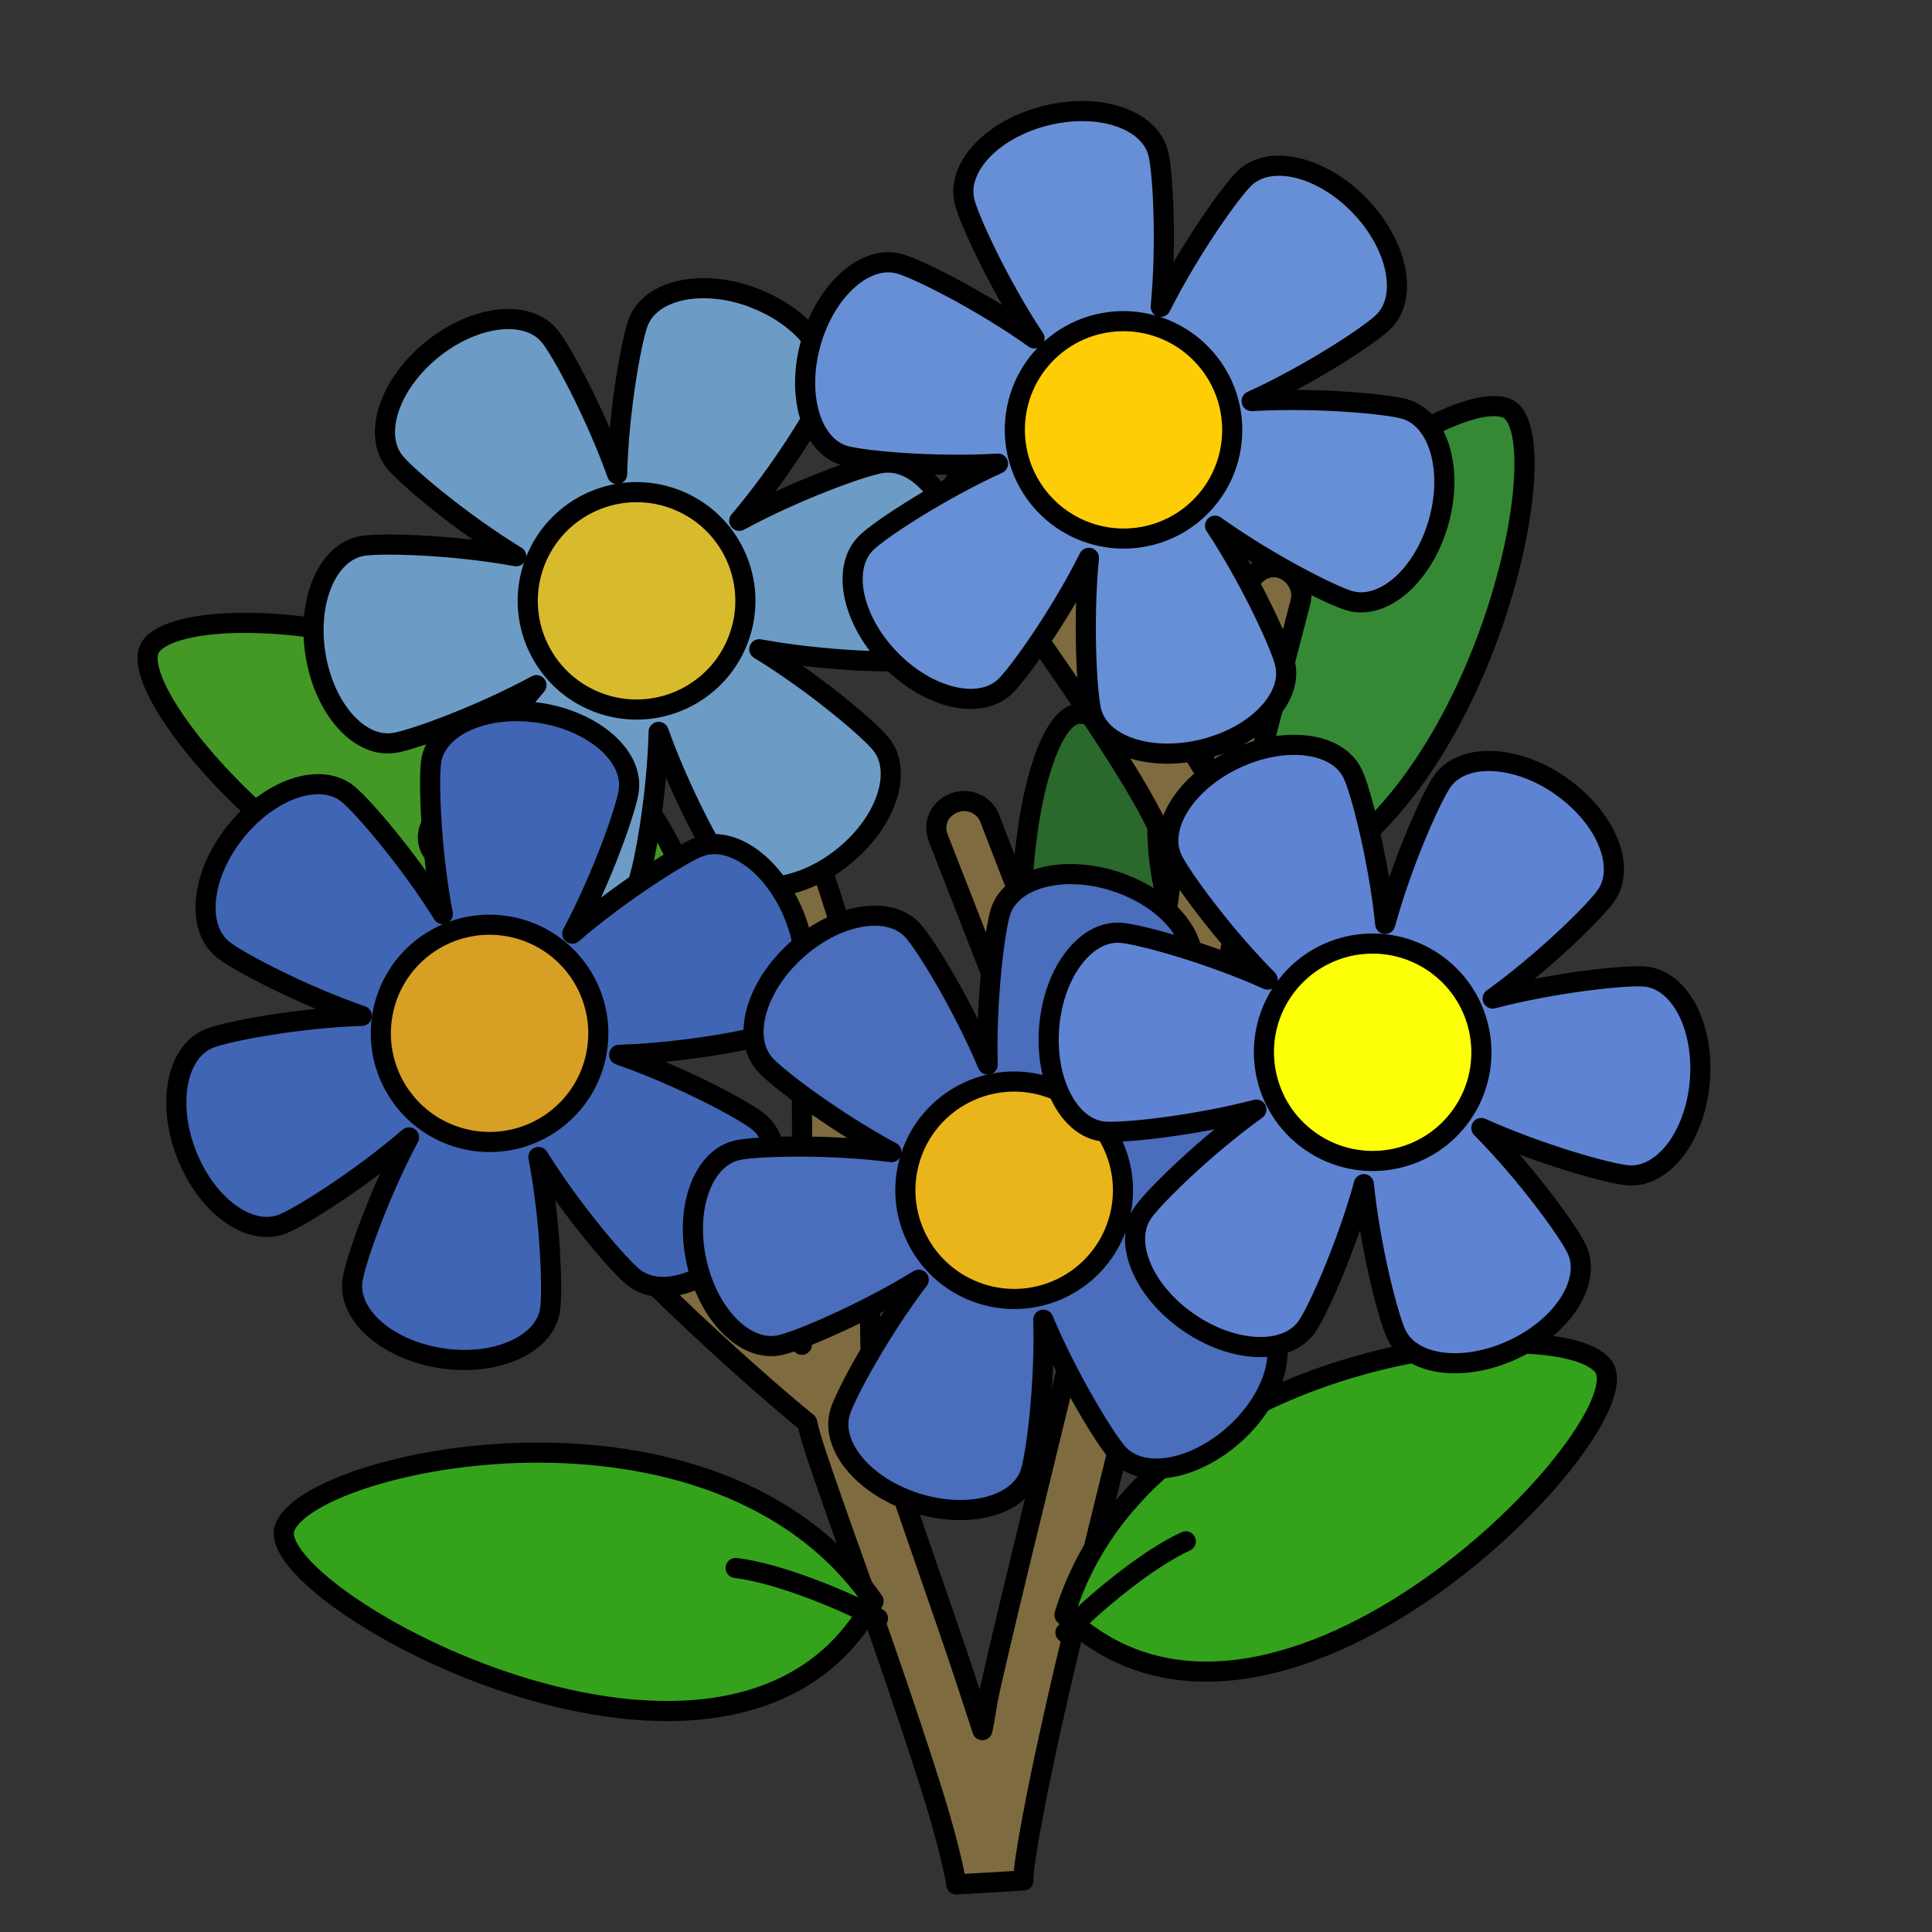<?xml version="1.0" encoding="UTF-8" standalone="no"?>
<svg xmlns:dc="http://purl.org/dc/elements/1.1/" xmlns:cc="http://creativecommons.org/ns#" xmlns:rdf="http://www.w3.org/1999/02/22-rdf-syntax-ns#" xmlns:svg="http://www.w3.org/2000/svg" xmlns="http://www.w3.org/2000/svg" version="1.0" width="100%" height="100%" viewBox="0 0 48 48" >
<rect x="0" y="0" width="48" height="48" fill="#333333" stroke="none"/>
<defs />
<path style="fill:#2b682b;fill-rule:evenodd;stroke:#000000;stroke-width:0.5;stroke-linecap:round;stroke-linejoin:round;" d="m 30.881,31.900 c 3.691,-5.862 -2.263,-14.248 -4.078,-14.166 -1.814,0.081 -3.119,13.469 4.078,14.166 z" />
<path style="fill:none;stroke:#000000;stroke-width:0.5;stroke-linecap:round;stroke-linejoin:miter;" d="m 30.291,28.424 c 0.291,0.988 0.329,2.686 0.242,3.744" />
<path d="m 28.950,22.201 c -1.577,-6.746 6.787,-12.730 8.477,-12.061 1.689,0.668 -1.445,13.749 -8.477,12.061 z" style="fill:#358935;fill-rule:evenodd;stroke:#000000;stroke-width:0.5;stroke-linecap:round;stroke-linejoin:round;" />
<path d="m 30.641,19.108 c -0.597,0.839 -1.187,2.432 -1.450,3.460" style="fill:none;stroke:#000000;stroke-width:0.5;stroke-linecap:round;stroke-linejoin:miter;" />
<path d="M 17.144,22.223 C 15.124,15.596 4.886,14.616 3.760,16.042 2.635,17.467 11.908,27.211 17.144,22.223 Z" style="fill:#449826;fill-rule:evenodd;stroke:#000000;stroke-width:0.5;stroke-linecap:round;stroke-linejoin:round;" />
<path d="m 14.129,20.396 c 0.938,0.426 2.247,1.508 2.990,2.266" style="fill:none;stroke:#000000;stroke-width:0.5;stroke-linecap:round;stroke-linejoin:miter;" />
<path d="m 24.437,11.645 c -0.082,-0.005 -0.178,0.013 -0.262,0.032 -0.280,0.066 -0.496,0.284 -0.590,0.557 -0.093,0.272 -0.050,0.562 0.130,0.786 0,0 1.246,1.638 2.557,3.541 0.655,0.951 1.328,1.961 1.868,2.852 0.512,0.846 0.857,1.599 0.983,1.967 -0.021,0.782 -0.333,2.588 -0.819,4.852 -0.155,0.726 -0.342,1.559 -0.524,2.360 l -3.179,-8.230 c -0.099,-0.290 -0.381,-0.478 -0.688,-0.459 -0.222,0.013 -0.439,0.138 -0.557,0.327 -0.117,0.189 -0.121,0.418 -0.032,0.623 l 3.933,10.066 c -0.252,1.072 -0.521,2.150 -0.786,3.246 -0.673,2.786 -1.360,5.533 -1.868,7.771 -0.111,0.491 -0.102,0.620 -0.196,1.049 -0.282,-0.860 -0.568,-1.743 -0.885,-2.655 -0.441,-1.273 -0.871,-2.521 -1.212,-3.508 -0.341,-0.987 -0.611,-1.810 -0.622,-1.869 -0.007,-0.037 -0.052,-0.800 -0.065,-1.672 -0.013,-0.871 -0.032,-1.960 -0.032,-3.049 0,-1.089 0.013,-2.157 0,-3.049 -0.013,-0.891 -0.002,-1.486 -0.098,-1.967 -0.124,-0.624 -0.498,-1.896 -1.049,-3.574 -0.550,-1.677 -1.289,-3.739 -2.130,-5.738 -0.102,-0.296 -0.377,-0.512 -0.688,-0.557 -0.310,-0.045 -0.603,0.072 -0.786,0.327 -0.182,0.255 -0.208,0.605 -0.065,0.885 0.817,1.942 1.526,3.965 2.065,5.607 0.261,0.797 0.489,1.519 0.655,2.098 -0.751,-0.340 -1.271,-0.546 -2.655,-1.213 -1.070,-0.516 -2.185,-1.075 -3.114,-1.573 -0.928,-0.497 -1.714,-0.964 -1.966,-1.180 -0.167,-0.155 -0.400,-0.217 -0.622,-0.163 -0.245,0.065 -0.436,0.276 -0.491,0.524 -0.055,0.247 0.035,0.492 0.229,0.655 0.473,0.406 1.238,0.863 2.196,1.377 0.957,0.513 2.098,1.052 3.179,1.573 1.884,0.908 3.190,1.483 3.606,1.672 0.026,0.309 0.057,0.734 0.065,1.278 0.013,0.871 0,1.927 0,3.016 0,1.089 -0.013,2.190 0,3.082 5.78e-4,0.038 -5.77e-4,0.061 0,0.098 -0.519,-0.448 -1.082,-0.927 -1.737,-1.541 -1.636,-1.534 -3.415,-3.478 -3.933,-4.688 -0.119,-0.318 -0.454,-0.500 -0.786,-0.426 -0.204,0.039 -0.395,0.175 -0.491,0.360 -0.095,0.185 -0.086,0.400 0,0.590 0.725,1.693 2.579,3.570 4.261,5.147 1.354,1.269 2.380,2.137 2.819,2.492 0.097,0.456 0.322,1.072 0.655,2.032 0.345,0.996 0.806,2.241 1.245,3.508 0.439,1.267 0.874,2.559 1.212,3.639 0.338,1.080 0.557,2.001 0.590,2.295 l 1.671,-0.098 c 0,-0.005 -1.57e-4,-0.059 0,-0.065 0.007,-0.428 0.323,-2.144 0.819,-4.328 0.394,-1.739 0.947,-3.936 1.475,-6.098 0.571,-0.418 1.063,-1.037 1.606,-1.770 0.708,-0.956 1.449,-2.089 2.163,-3.246 0.714,-1.156 1.392,-2.322 2.032,-3.246 0.639,-0.923 1.261,-1.616 1.573,-1.803 0.320,-0.148 0.479,-0.520 0.360,-0.852 -0.119,-0.332 -0.478,-0.515 -0.819,-0.426 -0.081,0.018 -0.159,0.051 -0.229,0.098 -0.724,0.435 -1.323,1.221 -1.999,2.196 -0.675,0.975 -1.386,2.160 -2.098,3.311 -0.665,1.076 -1.313,2.121 -1.934,2.983 0.585,-2.420 1.164,-4.824 1.606,-6.885 0.508,-2.371 0.852,-4.241 0.852,-5.377 l 0,-0.131 -0.032,-0.098 c -0.010,-0.032 -0.021,-0.065 -0.032,-0.098 l 1.540,-5.934 c 0.059,-0.221 -0.013,-0.451 -0.163,-0.623 -0.151,-0.171 -0.363,-0.261 -0.590,-0.229 -0.275,0.044 -0.496,0.252 -0.557,0.524 l -1.147,4.426 c -0.099,-0.167 -0.187,-0.314 -0.295,-0.491 -0.567,-0.936 -1.234,-1.983 -1.901,-2.951 -1.333,-1.935 -2.589,-3.606 -2.589,-3.606 -0.149,-0.210 -0.373,-0.345 -0.622,-0.360 z" style="fill:#7e6c40;fill-rule:evenodd;stroke:#000000;stroke-width:0.500;stroke-linecap:round;stroke-linejoin:round;" />
<path style="fill:#35a21c;fill-rule:evenodd;stroke:#000000;stroke-width:0.5;stroke-linecap:round;stroke-linejoin:round;" d="m 26.446,40.122 c 2.019,-6.627 12.257,-7.607 13.383,-6.181 1.125,1.425 -8.147,11.169 -13.383,6.181 z" />
<path style="fill:none;stroke:#000000;stroke-width:0.5;stroke-linecap:round;stroke-linejoin:miter;" d="m 29.461,38.294 c -0.938,0.426 -2.247,1.508 -2.990,2.266" />
<path style="fill:#6c9cc6;fill-rule:evenodd;stroke:#000000;stroke-width:0.5;stroke-linecap:round;stroke-linejoin:round;" d="M 18.741,7.403 C 17.461,6.914 16.171,7.186 15.858,8.006 15.687,8.454 15.371,10.204 15.332,11.778 14.803,10.295 13.961,8.726 13.658,8.353 13.104,7.672 11.795,7.824 10.732,8.686 9.668,9.549 9.256,10.799 9.810,11.480 c 0.303,0.373 1.667,1.518 3.015,2.340 -1.553,-0.286 -3.336,-0.334 -3.811,-0.258 -0.866,0.138 -1.393,1.344 -1.176,2.696 0.216,1.351 1.091,2.337 1.958,2.199 0.474,-0.075 2.148,-0.683 3.532,-1.435 -1.021,1.198 -1.953,2.713 -2.125,3.161 -0.313,0.819 0.466,1.882 1.745,2.371 1.279,0.489 2.578,0.219 2.891,-0.599 0.171,-0.448 0.486,-2.198 0.525,-3.772 0.529,1.483 1.371,3.052 1.674,3.425 0.553,0.681 1.862,0.529 2.926,-0.333 1.063,-0.862 1.475,-2.112 0.921,-2.793 -0.303,-0.373 -1.671,-1.530 -3.021,-2.352 1.553,0.286 3.341,0.346 3.816,0.270 0.866,-0.138 1.393,-1.344 1.176,-2.696 -0.216,-1.351 -1.091,-2.337 -1.958,-2.199 -0.474,0.075 -2.149,0.683 -3.532,1.435 1.021,-1.198 1.953,-2.713 2.125,-3.161 0.313,-0.819 -0.474,-1.885 -1.754,-2.374 z m -3.009,6.826 c 0.085,0.120 0.183,0.206 0.303,0.252 0.119,0.045 0.258,0.050 0.402,0.017 -0.064,0.137 -0.083,0.265 -0.063,0.394 0.020,0.126 0.085,0.245 0.186,0.353 -0.150,0.013 -0.277,0.065 -0.378,0.147 -0.099,0.080 -0.172,0.194 -0.216,0.336 -0.085,-0.120 -0.191,-0.209 -0.311,-0.255 -0.119,-0.045 -0.249,-0.047 -0.394,-0.014 0.061,-0.134 0.083,-0.267 0.063,-0.394 -0.020,-0.128 -0.080,-0.252 -0.183,-0.362 0.147,-0.013 0.275,-0.058 0.375,-0.139 0.101,-0.082 0.172,-0.191 0.216,-0.336 z" />
<ellipse cy="8.317" cx="20.112" style="fill:#d8ba2d;fill-rule:evenodd;stroke:#000000;stroke-width:0.500;stroke-linecap:round;stroke-linejoin:round;" rx="2.704" ry="2.701" transform="matrix(0.934,0.356,-0.357,0.934,0,0)" />
<path d="m 13.401,17.711 c -1.354,-0.205 -2.556,0.335 -2.688,1.202 -0.071,0.474 -0.007,2.251 0.289,3.798 -0.832,-1.336 -1.990,-2.690 -2.365,-2.990 -0.686,-0.547 -1.932,-0.120 -2.788,0.948 -0.855,1.068 -0.991,2.378 -0.305,2.925 0.376,0.300 1.952,1.128 3.445,1.644 -1.578,0.050 -3.330,0.383 -3.779,0.558 -0.817,0.319 -1.075,1.610 -0.575,2.884 0.5,1.274 1.563,2.051 2.381,1.732 0.447,-0.174 1.954,-1.125 3.146,-2.154 -0.742,1.388 -1.331,3.067 -1.403,3.541 -0.131,0.867 0.856,1.740 2.210,1.945 1.354,0.205 2.565,-0.334 2.697,-1.201 0.071,-0.474 0.007,-2.251 -0.289,-3.798 0.832,1.336 1.990,2.690 2.365,2.990 0.686,0.547 1.933,0.120 2.788,-0.948 0.855,-1.068 0.991,-2.378 0.305,-2.925 -0.376,-0.300 -1.959,-1.139 -3.452,-1.655 1.578,-0.050 3.338,-0.373 3.786,-0.548 0.817,-0.319 1.075,-1.610 0.575,-2.884 -0.5,-1.274 -1.563,-2.051 -2.381,-1.732 -0.447,0.174 -1.954,1.125 -3.146,2.154 0.742,-1.388 1.331,-3.067 1.403,-3.541 0.131,-0.867 -0.865,-1.741 -2.219,-1.946 z m -1.486,7.310 c 0.109,0.099 0.223,0.162 0.350,0.181 0.126,0.019 0.263,-0.005 0.397,-0.068 -0.033,0.147 -0.025,0.277 0.022,0.399 0.046,0.119 0.136,0.221 0.257,0.305 -0.143,0.044 -0.256,0.123 -0.338,0.224 -0.080,0.100 -0.127,0.227 -0.139,0.374 -0.109,-0.099 -0.232,-0.164 -0.359,-0.183 -0.126,-0.019 -0.254,0.007 -0.388,0.069 0.031,-0.144 0.024,-0.279 -0.022,-0.399 -0.047,-0.120 -0.132,-0.229 -0.256,-0.314 0.141,-0.044 0.256,-0.115 0.336,-0.215 0.081,-0.102 0.128,-0.223 0.139,-0.374 z" style="fill:#4165b5;fill-rule:evenodd;stroke:#000000;stroke-width:0.5;stroke-linecap:round;stroke-linejoin:round;" />
<ellipse transform="matrix(0.988,0.149,-0.149,0.988,0,0)" ry="2.701" rx="2.704" style="fill:#d79f24;fill-rule:evenodd;stroke:#000000;stroke-width:0.500;stroke-linecap:round;stroke-linejoin:round;" cx="15.869" cy="23.592" />
<path style="fill:#4a6dbc;fill-rule:evenodd;stroke:#000000;stroke-width:0.5;stroke-linecap:round;stroke-linejoin:round;" d="m 27.702,21.895 c -1.304,-0.418 -2.577,-0.075 -2.845,0.759 -0.146,0.456 -0.365,2.222 -0.318,3.795 -0.609,-1.452 -1.536,-2.973 -1.859,-3.328 -0.590,-0.649 -1.889,-0.426 -2.903,0.492 -1.014,0.919 -1.357,2.190 -0.767,2.839 0.323,0.356 1.747,1.425 3.139,2.172 -1.566,-0.201 -3.349,-0.151 -3.820,-0.049 -0.858,0.185 -1.318,1.418 -1.027,2.756 0.290,1.337 1.217,2.274 2.075,2.089 0.469,-0.101 2.108,-0.799 3.449,-1.626 -0.954,1.252 -1.802,2.816 -1.949,3.272 -0.267,0.835 0.568,1.854 1.872,2.272 1.304,0.418 2.586,0.078 2.854,-0.756 0.146,-0.456 0.365,-2.222 0.318,-3.795 0.609,1.452 1.536,2.973 1.859,3.328 0.590,0.649 1.889,0.426 2.903,-0.492 1.014,-0.919 1.357,-2.189 0.767,-2.839 -0.323,-0.356 -1.752,-1.436 -3.145,-2.183 1.566,0.201 3.355,0.162 3.825,0.061 0.858,-0.185 1.318,-1.418 1.027,-2.756 -0.290,-1.337 -1.217,-2.274 -2.075,-2.089 -0.469,0.101 -2.108,0.799 -3.449,1.626 0.954,-1.252 1.802,-2.816 1.949,-3.272 0.267,-0.835 -0.576,-1.856 -1.881,-2.275 z m -2.631,6.980 c 0.092,0.115 0.194,0.196 0.316,0.235 0.122,0.039 0.260,0.036 0.403,-0.004 -0.056,0.140 -0.069,0.269 -0.041,0.397 0.027,0.125 0.099,0.240 0.205,0.343 -0.149,0.021 -0.273,0.080 -0.369,0.168 -0.095,0.086 -0.161,0.203 -0.197,0.347 -0.092,-0.115 -0.203,-0.198 -0.325,-0.238 -0.122,-0.039 -0.252,-0.033 -0.394,0.007 0.054,-0.137 0.068,-0.272 0.041,-0.397 -0.027,-0.126 -0.094,-0.247 -0.202,-0.351 0.146,-0.021 0.271,-0.073 0.366,-0.159 0.096,-0.087 0.162,-0.200 0.197,-0.347 z" />
<ellipse cy="20.481" cx="33.029" style="fill:#eab51b;fill-rule:evenodd;stroke:#000000;stroke-width:0.500;stroke-linecap:round;stroke-linejoin:round;" rx="2.704" ry="2.701" transform="matrix(0.952,0.305,-0.305,0.952,0,0)" />
<path d="M 33.782,5.110 C 32.831,4.124 31.548,3.823 30.916,4.432 30.571,4.765 29.542,6.216 28.838,7.624 28.989,6.057 28.893,4.278 28.777,3.812 28.564,2.961 27.315,2.542 25.986,2.872 24.657,3.201 23.753,4.158 23.965,5.010 24.081,5.477 24.830,7.092 25.702,8.409 24.417,7.490 22.823,6.690 22.360,6.557 21.517,6.314 20.527,7.183 20.150,8.498 c -0.377,1.315 -0.004,2.579 0.838,2.822 0.461,0.132 2.235,0.293 3.808,0.199 -1.433,0.651 -2.921,1.627 -3.266,1.960 -0.631,0.608 -0.377,1.902 0.573,2.888 0.951,0.986 2.241,1.293 2.872,0.684 0.345,-0.333 1.374,-1.784 2.078,-3.192 -0.150,1.567 -0.054,3.346 0.061,3.812 0.212,0.851 1.461,1.270 2.790,0.940 1.328,-0.329 2.233,-1.286 2.020,-2.138 -0.116,-0.467 -0.863,-2.094 -1.736,-3.412 1.284,0.919 2.878,1.731 3.340,1.864 0.843,0.242 1.832,-0.625 2.210,-1.941 0.377,-1.315 0.004,-2.579 -0.838,-2.822 C 34.442,10.032 32.668,9.871 31.096,9.965 32.529,9.313 34.017,8.337 34.362,8.004 34.994,7.396 34.733,6.096 33.782,5.110 Z m -5.623,4.903 c 0.026,0.145 0.078,0.264 0.167,0.357 0.089,0.092 0.212,0.155 0.357,0.186 -0.116,0.096 -0.188,0.204 -0.224,0.330 -0.035,0.123 -0.026,0.258 0.018,0.399 -0.141,-0.051 -0.278,-0.058 -0.405,-0.026 -0.124,0.030 -0.238,0.103 -0.338,0.212 -0.026,-0.145 -0.084,-0.271 -0.173,-0.363 -0.089,-0.092 -0.206,-0.148 -0.350,-0.180 0.112,-0.095 0.189,-0.207 0.224,-0.330 0.035,-0.124 0.034,-0.262 -0.012,-0.405 0.139,0.050 0.274,0.064 0.398,0.033 0.126,-0.031 0.237,-0.099 0.338,-0.212 z" style="fill:#678fd5;fill-rule:evenodd;stroke:#000000;stroke-width:0.5;stroke-linecap:round;stroke-linejoin:round;" />
<ellipse transform="matrix(0.694,0.719,-0.719,0.694,0,0)" ry="2.701" rx="2.704" style="fill:#ffcd06;fill-rule:evenodd;stroke:#000000;stroke-width:0.500;stroke-linecap:round;stroke-linejoin:round;" cx="27.089" cy="-12.676" />
<path d="m 38.772,19.522 c -1.125,-0.781 -2.443,-0.824 -2.943,-0.104 -0.273,0.394 -0.998,2.018 -1.413,3.537 -0.158,-1.566 -0.601,-3.292 -0.806,-3.726 -0.374,-0.793 -1.682,-0.959 -2.920,-0.376 -1.238,0.583 -1.938,1.698 -1.563,2.491 0.205,0.435 1.255,1.873 2.367,2.994 -1.439,-0.650 -3.159,-1.122 -3.639,-1.162 -0.874,-0.073 -1.675,0.972 -1.788,2.336 -0.113,1.364 0.5,2.530 1.374,2.603 0.478,0.040 2.250,-0.149 3.773,-0.548 -1.278,0.919 -2.546,2.167 -2.820,2.561 -0.500,0.720 0.001,1.939 1.127,2.720 1.125,0.781 2.450,0.830 2.950,0.109 0.273,-0.394 0.998,-2.018 1.413,-3.537 0.158,1.566 0.601,3.292 0.806,3.726 0.374,0.793 1.682,0.959 2.920,0.376 1.238,-0.583 1.938,-1.698 1.563,-2.491 -0.205,-0.435 -1.256,-1.885 -2.370,-3.006 1.439,0.650 3.161,1.135 3.641,1.175 0.874,0.073 1.675,-0.972 1.788,-2.336 0.113,-1.364 -0.5,-2.530 -1.374,-2.603 -0.478,-0.040 -2.250,0.149 -3.773,0.548 1.278,-0.919 2.546,-2.167 2.820,-2.561 0.500,-0.720 -0.009,-1.944 -1.135,-2.725 z m -4.555,5.908 c 0.054,0.137 0.128,0.244 0.234,0.317 0.105,0.073 0.238,0.110 0.386,0.113 -0.095,0.117 -0.144,0.237 -0.155,0.368 -0.010,0.127 0.024,0.258 0.096,0.388 -0.148,-0.023 -0.284,-0.002 -0.402,0.052 -0.116,0.054 -0.214,0.147 -0.290,0.274 -0.054,-0.137 -0.136,-0.249 -0.241,-0.322 -0.105,-0.073 -0.231,-0.105 -0.379,-0.108 0.091,-0.115 0.145,-0.240 0.155,-0.368 0.010,-0.129 -0.017,-0.264 -0.091,-0.395 0.146,0.021 0.281,0.009 0.397,-0.045 0.118,-0.055 0.213,-0.144 0.290,-0.274 z" style="fill:#5f83d3;fill-rule:evenodd;stroke:#000000;stroke-width:0.5;stroke-linecap:round;stroke-linejoin:round;" />
<ellipse transform="matrix(0.821,0.570,-0.570,0.821,0,0)" ry="2.701" rx="2.704" style="fill:#fdff06;fill-rule:evenodd;stroke:#000000;stroke-width:0.500;stroke-linecap:round;stroke-linejoin:round;" cx="42.946" cy="2.027" />
<path d="M 21.704,39.783 C 17.770,34.080 7.716,36.251 7.076,37.951 6.436,39.651 18.227,46.124 21.704,39.783 Z" style="fill:#35a21c;fill-rule:evenodd;stroke:#000000;stroke-width:0.5;stroke-linecap:round;stroke-linejoin:round;" />
<path d="m 18.277,38.956 c 1.023,0.121 2.598,0.755 3.536,1.252" style="fill:none;stroke:#000000;stroke-width:0.5;stroke-linecap:round;stroke-linejoin:miter;" />
</svg>
